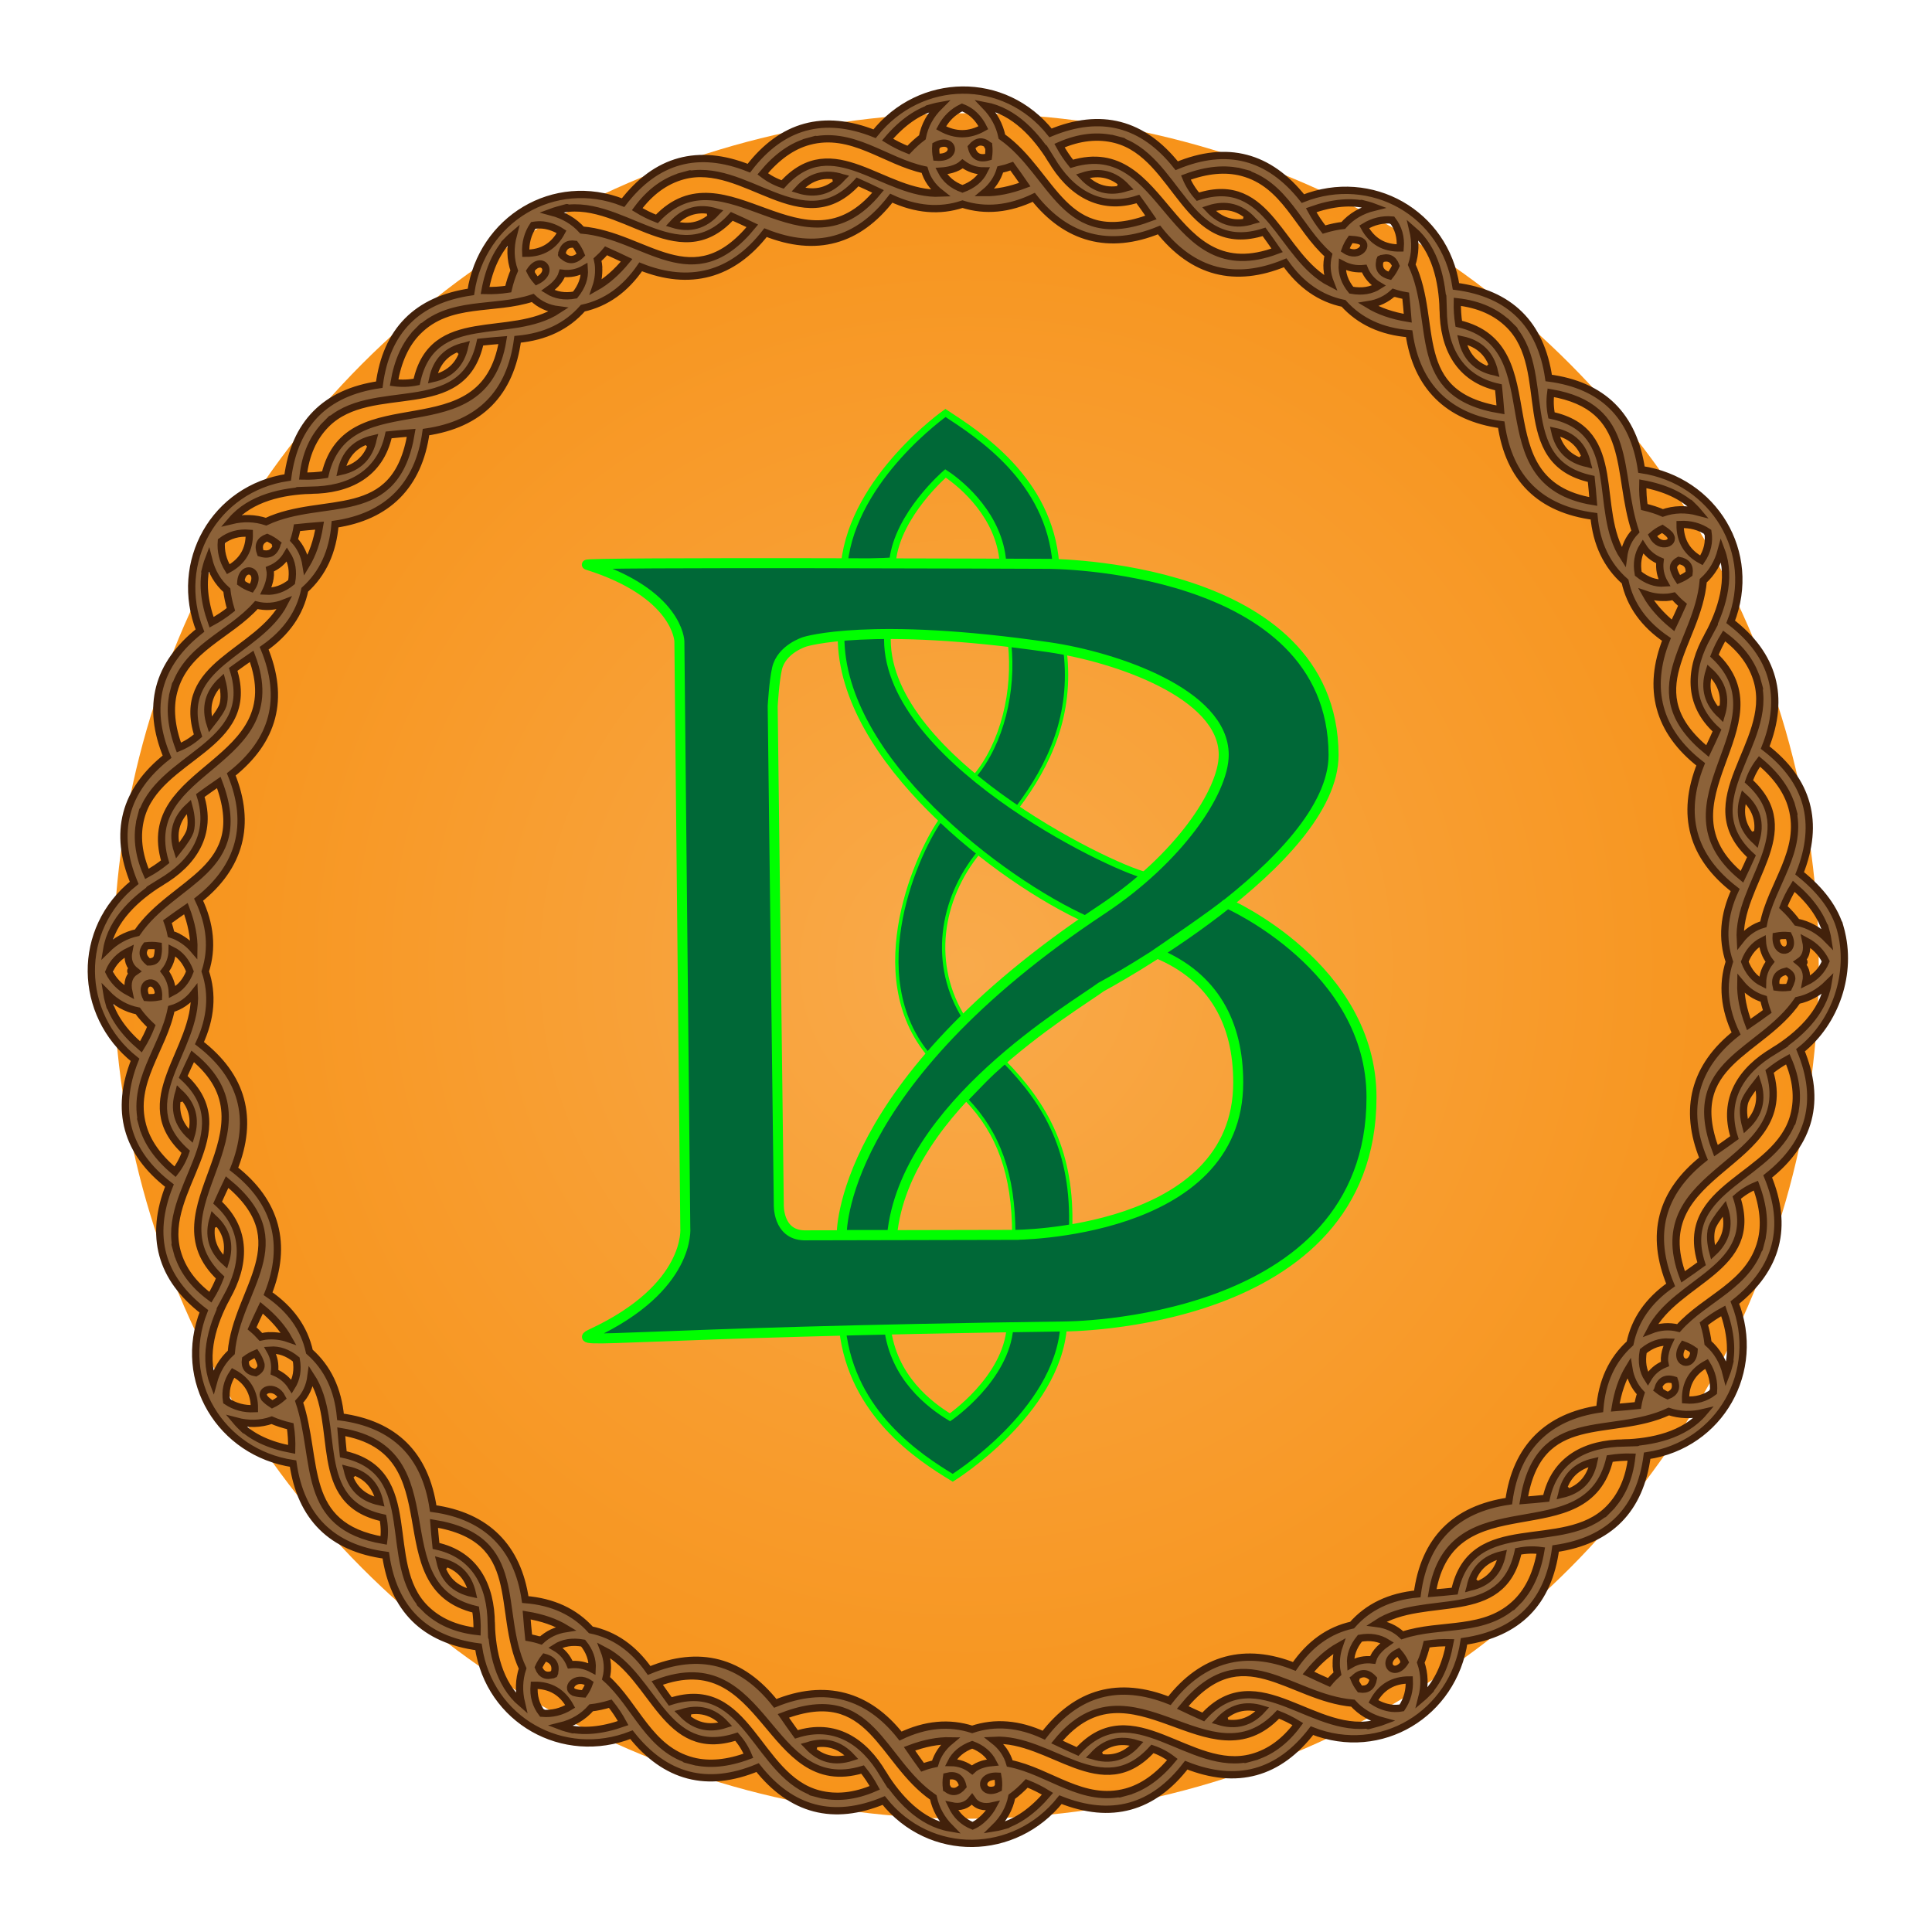 <?xml version="1.0" encoding="UTF-8"?>
<!-- Designer: Steven Hay
     License: MIT
-->
<!DOCTYPE svg PUBLIC "-//W3C//DTD SVG 1.1//EN" "http://www.w3.org/Graphics/SVG/1.1/DTD/svg11.dtd">
<svg version="1.1" id="svg2" sodipodi:docname="bitcoin-logo-noshadow.svg" inkscape:version="0.48.2 r9819" xmlns:dc="http://purl.org/dc/elements/1.1/" xmlns:cc="http://creativecommons.org/ns#" xmlns:rdf="http://www.w3.org/1999/02/22-rdf-syntax-ns#" xmlns:svg="http://www.w3.org/2000/svg" xmlns:sodipodi="http://sodipodi.sourceforge.net/DTD/sodipodi-0.dtd" xmlns:inkscape="http://www.inkscape.org/namespaces/inkscape" xmlns="http://www.w3.org/2000/svg" xmlns:xlink="http://www.w3.org/1999/xlink" x="0px" y="0px" width="1in" height="1in" viewBox="-34 -34 580 580" enable-background="new 0 0 1024 1024" xml:space="preserve">

	<!-- nice shadow with alpha 0.35 -->
	<filter id="dropShadowAlpha">
		<feColorMatrix result="matrixOut" in="SourceAlpha" type="saturate" values="0.1"/>
		<feGaussianBlur in="matrixOut" result="blur-out" stdDeviation="6"/>
		<feColorMatrix in="blur-out" result="color-out" type="matrix" values="0 0 0 0   0                 0 0 0 0   0                  0 0 0 0   0                  0 0 0 0.35 0"/>
		<feBlend in="SourceGraphic" in2="color-out" mode="normal"/>
	</filter>
	
	<g style="opacity: 1">
		<radialGradient id="coinShape" cx="256.028" cy="256.003" r="255.988" gradientUnits="userSpaceOnUse">
			<stop offset="0" style="stop-color:#F9AA4B"/>
			<stop offset="1" style="stop-color:#F7931A"/>
		</radialGradient>
		<circle cx="256" cy="256" r="256" fill="url(#coinShape)" filter="url(#dropShadowAlpha)"/>
<g id="B_gradient" filter="url(#dropShadowAlpha)">
	<g id="XMLID_3_">
		<g>
			<path fill="#006837" d="M267.362,284.56c12.797,13.063,20.853,27.315,20.038,50.53l-17.054,1.63     c0-18.271-4.623-30.62-14.189-40.589L267.362,284.56z"/>
		</g>
		<g>
			<path fill="none" stroke="#00FF00" stroke-miterlimit="10" d="M256.157,296.131c9.566,9.969,14.189,22.317,14.189,40.589     l17.054-1.63c0.814-23.215-7.241-37.468-20.038-50.53L256.157,296.131z"/>
		</g>
	</g>
	<path fill="#006837" stroke="#00FF00" stroke-width="2" stroke-miterlimit="10" d="M282.99,135.289   c-1.986-25.323-23.207-38.778-33.149-45.31c0,0-27.572,19.359-30.367,45.172l14.5-0.797c1.501-13.867,15.867-26.219,15.867-26.219   c5.34,3.508,16.171,12.968,17.24,26.571L282.99,135.289z"/>
	<path fill="#006837" stroke="#00FF00" stroke-width="2" stroke-miterlimit="10" d="M285.313,364.219   c-1.884,25.896-33.298,45.424-33.298,45.424c-10.166-6.179-30.208-19.2-33.084-44.438l13.472-0.771   c1.721,15.096,12.714,23.357,18.795,27.053c0,0,16.893-11.563,18.02-27.053L285.313,364.219z"/>
	<path fill="#006837" stroke="#00FF00" stroke-miterlimit="10" d="M258.624,198.976c8.271-9.869,11.998-25.563,10.472-39.732   l9.13,1.356l7.543,1.025c2.218,18.973-4.603,33.846-14.45,46.919"/>
	<g>
		<path fill="#006837" stroke="#00FF00" stroke-miterlimit="10" d="M245.155,283.111c-20.945-24.394-3.255-62.365,3.613-71.508    l11.207,10.161c-11.732,14.165-14.71,34.056-4.357,50.159L245.155,283.111z"/>
	</g>
	<path fill="#006837" stroke="#00FF00" stroke-width="2" stroke-miterlimit="10" d="M292.298,242.088   c-25.802-11.596-73.829-48.033-73.809-84.929l13.958-0.825c-2.061,36.529,66.376,69.887,77.665,72.504L292.298,242.088z"/>
	<path fill="#006837" stroke="#00FF00" stroke-width="3" stroke-miterlimit="10" d="M334.596,237.27   c0,0,43.137,19.028,43.137,58.166c0,69.071-92.42,68.782-92.42,68.782c-130.445,1.722-149.219,5.693-141.667,2.179   c29.979-13.959,28.084-31.828,28.084-31.828l-1.776-176.069c0,0-0.366-14.362-27.736-22.949   c-2.829-0.888,138.281-0.284,138.281-0.284s85.6-0.202,85.847,57.323c0.137,32.286-69.803,69.731-69.803,69.731   c-8.351,6.159-58.897,35.61-62.733,74.432h-15.122c0,0-1.343-45.08,78.142-97.715c23.004-15.233,36.543-35.399,36.543-46.448   c-0.009-18.345-32.452-29.366-52.407-32.277c-53.935-7.855-73.342-1.648-73.342-1.648s-6.985,2.105-8.358,8.056   c-0.878,3.79-1.3,11.287-1.3,11.287l1.831,149.521c0,0-0.41,9.121,7.598,9.326l62.954-0.135c0-0.001,67.41,0,67.375-45.81   c-0.014-17.696-7.266-31.59-24.364-38.707c0,0,19.186-13.086,21.032-15.036"/>
	<path fill="#006837" stroke="#00FF00" stroke-width="4" stroke-linecap="round" stroke-linejoin="round" d="M219.046,336.188"/>
</g>
<g id="Rope" transform="translate(-17.1,-17.1) scale(1.094)" filter="url(#dropShadowAlpha)">
	<path fill="#8C6239" stroke="#42210B" stroke-width="2" stroke-miterlimit="10" d="M489.61,239.538   c-1.499-5.47-5.238-10.585-11.214-15.342c5.53-13.903,2.378-25.404-9.461-34.5c5.531-13.903,2.378-25.403-9.46-34.5   c7.497-18.98-4.618-38.813-24.491-41.783c-2.164-14.807-10.647-23.188-25.449-25.141c-2.163-14.807-10.646-23.187-25.449-25.141   c-2.995-20.136-23.285-31.481-42.011-24.084c-9.29-11.732-20.828-14.736-34.618-9.014c-9.29-11.731-20.831-14.736-34.621-9.014   c-12.679-15.929-35.773-15.485-48.289,0.232c-13.903-5.536-25.403-2.386-34.503,9.452c-13.902-5.537-25.403-2.387-34.503,9.45   c-18.985-7.505-38.811,4.628-41.777,24.5c-14.806,2.169-23.183,10.655-25.133,25.458c-14.806,2.168-23.184,10.654-25.134,25.457   c-20.132,3.001-31.463,23.3-24.075,42.021c-11.734,9.286-14.742,20.825-9.024,34.617c-11.735,9.286-14.743,20.824-9.024,34.616   C5.435,239.5,5.879,262.86,21.599,275.381c-5.539,13.902-2.389,25.403,9.447,34.505c-5.538,13.901-2.39,25.401,9.446,34.504   c-7.504,18.977,4.607,38.816,24.477,41.794c2.16,14.808,10.64,23.191,25.44,25.15c2.159,14.808,10.639,23.191,25.44,25.15   c2.988,20.136,23.253,31.477,41.98,24.09c9.284,11.735,20.822,14.746,34.616,9.03c9.283,11.737,20.822,14.747,34.615,9.03   c12.679,15.946,35.994,15.499,48.51-0.232c13.904,5.529,25.403,2.374,34.498-9.467c13.904,5.529,25.403,2.373,34.498-9.469   c18.986,7.496,38.788-4.634,41.743-24.507c14.807-2.175,23.181-10.663,25.126-25.466c14.805-2.174,23.179-10.662,25.124-25.466   c20.129-3.009,31.456-23.313,24.06-42.031c11.729-9.289,14.733-20.83,9.011-34.619c11.729-9.29,14.733-20.83,9.009-34.621   C488.343,265.032,492.901,251.525,489.61,239.538C488.111,234.068,490.546,242.945,489.61,239.538z M469.511,262.109   c-1.674,1.221-3.365,2.419-5.073,3.591c-1.555-4.101-2.273-7.857-2.19-11.283c1.733,2.103,3.829,3.519,6.286,4.248   C468.756,259.786,469.073,260.932,469.511,262.109z M460.954,268.154c-11.331,8.958-14.583,20.638-8.947,34.379   c-11.731,9.291-14.734,20.831-9.011,34.62c-6.114,4.3-9.83,9.647-11.145,16.041c-4.93,4.451-7.697,10.45-8.303,17.999   c-14.291,2.086-22.952,10.571-24.948,25.288c-14.806,2.175-23.18,10.663-25.124,25.466c-7.542,0.709-13.504,3.558-17.888,8.55   c-6.362,1.404-11.649,5.187-15.859,11.348c-13.417-5.348-25.163-2.338-34.258,9.401c-13.904-5.529-25.403-2.374-34.498,9.467   c-6.842-3.159-13.393-3.689-19.648-1.592c-6.29-2.029-12.841-1.417-19.653,1.832c-8.95-11.334-20.629-14.594-34.373-8.968   c-9.284-11.736-20.822-14.746-34.615-9.029c-4.285-6.12-9.619-9.835-16-11.146c-4.441-4.938-10.438-7.711-17.989-8.32   c-2.07-14.294-10.548-22.964-25.262-24.974c-2.159-14.809-10.64-23.192-25.441-25.151c-0.699-7.543-3.542-13.508-8.529-17.896   c-1.396-6.378-5.179-11.681-11.347-15.904c5.357-13.412,2.354-25.161-9.38-34.263c5.539-13.9,2.389-25.403-9.446-34.504   c3.168-6.855,3.699-13.415,1.592-19.683c2.034-6.301,1.425-12.862-1.827-19.684c11.334-8.952,14.591-20.632,8.961-34.375   c11.733-9.286,14.742-20.825,9.024-34.617c6.12-4.297,9.836-9.644,11.151-16.039c4.932-4.446,7.701-10.444,8.308-17.994   c14.292-2.081,22.956-10.563,24.958-25.279c14.806-2.168,23.184-10.654,25.134-25.457c7.549-0.704,13.515-3.553,17.897-8.549   c6.371-1.391,11.664-5.172,15.879-11.344c13.413,5.356,25.16,2.352,34.261-9.385c13.901,5.536,25.402,2.385,34.503-9.451   c6.806,3.16,13.32,3.704,19.546,1.635c6.26,1.996,12.778,1.372,19.551-1.873c8.957,11.331,20.639,14.584,34.38,8.951   c9.288,11.731,20.828,14.736,34.617,9.013c4.293,6.111,9.632,9.824,16.017,11.141c4.446,4.938,10.445,7.712,17.999,8.322   c2.076,14.293,10.556,22.958,25.271,24.965c2.164,14.807,10.647,23.187,25.45,25.141c0.7,7.543,3.547,13.507,8.535,17.892   c1.39,6.38,5.173,11.68,11.353,15.899c-5.352,13.416-2.344,25.161,9.394,34.259c-5.532,13.904-2.379,25.404,9.461,34.5   c-3.165,6.854-3.693,13.415-1.586,19.682C457.088,254.771,457.7,261.334,460.954,268.154z M454.747,366.533   c-2.197,1.695-4.749,2.419-7.656,2.17c-0.098-4.453,1.825-7.746,5.769-9.874C454.355,361.248,454.984,363.815,454.747,366.533   C454.1,367.041,454.847,365.758,454.747,366.533z M431.516,359.994c0.43,2.72,1.531,5.018,3.304,6.894   c-0.349,1.049-0.634,2.161-0.836,3.354c-2.062,0.218-4.124,0.408-6.19,0.57C428.494,366.507,429.743,362.91,431.516,359.994   C431.894,362.185,429.743,362.91,431.516,359.994z M439.431,365.847c0.675-2.472,2.204-3.328,4.589-2.569   c0.767,2.087,0.158,3.504-1.824,4.25C441.199,367.088,440.277,366.526,439.431,365.847   C439.937,364.822,440.277,366.526,439.431,365.847z M449.429,355.128c-0.277,5.455-6.212,3.387-2.922-1.52   C447.569,353.988,448.543,354.498,449.429,355.128C449.389,355.898,448.543,354.498,449.429,355.128z M441.608,355.404   c-0.342,1.311-0.396,2.453-0.178,3.436c-2.035,0.821-3.602,2.168-4.699,4.043c-1.343-2.067-1.771-4.584-1.248-7.57   c2.207-1.806,4.569-2.633,7.089-2.492C442.167,353.66,441.839,354.519,441.608,355.404   C441.267,356.715,441.839,354.519,441.608,355.404z M366.444,453.315c-1.771-0.22-3.445-0.85-5.023-1.876   c2.102-3.916,5.386-5.88,9.855-5.89c0.142,2.85-0.543,5.403-2.058,7.661C368.316,453.363,367.394,453.408,366.444,453.315   C364.673,453.096,367.394,453.408,366.444,453.315z M351.325,442.617c0.065,0.412,0.149,0.813,0.238,1.21   c-0.801,0.716-1.578,1.515-2.326,2.417c-1.894-0.841-3.775-1.71-5.644-2.604c2.699-3.3,5.511-5.75,8.43-7.39   C351.329,438.259,351.087,440.379,351.325,442.617C351.391,443.029,351.087,440.379,351.325,442.617z M356.113,445.194   c1.834-1.831,3.6-1.817,5.3,0.045c-0.379,2.171-1.606,3.103-3.681,2.795C357.066,447.157,356.525,446.211,356.113,445.194   C357.078,444.548,356.525,446.211,356.113,445.194z M370.083,440.679c-2.979,4.649-7.115-0.108-1.809-2.717   C369.013,438.806,369.617,439.711,370.083,440.679C369.655,441.348,369.617,439.711,370.083,440.679z M363.144,437.056   c-0.994,1.007-1.626,2.012-1.912,3.015c-2.157-0.259-4.171,0.153-6.042,1.236c-0.189-2.469,0.654-4.868,2.544-7.197   c2.849-0.521,5.334-0.1,7.474,1.233C364.461,435.855,363.768,436.422,363.144,437.056   C362.149,438.063,363.768,436.422,363.144,437.056z M253.333,484.456c-0.59,0.46-1.222,0.83-1.891,1.125   c-2.562-1.032-4.468-2.855-5.715-5.47c2.32,0.487,4.173-0.107,5.54-1.824c1.216,1.804,3.151,2.401,5.802,1.801   C256.183,481.745,254.942,483.203,253.333,484.456C252.743,484.916,254.942,483.203,253.333,484.456z M237.712,469.514   c-1.219-1.676-2.415-3.367-3.588-5.074c4.079-1.546,7.817-2.262,11.229-2.187c-2.107,1.737-3.525,3.836-4.255,6.297   C239.995,468.771,238.869,469.084,237.712,469.514z M244.278,475.357c-0.135-1.112-0.123-2.222,0.041-3.327   c2.439-0.623,3.921,0.275,4.444,2.695C247.381,476.395,245.887,476.604,244.278,475.357   C244.143,474.245,244.947,475.708,244.278,475.357z M258.527,475.299c-4.777,2.398-5.926-3.675-0.163-3.336   C258.579,473.09,258.628,474.202,258.527,475.299C257.866,475.631,258.628,474.202,258.527,475.299z M254.465,468.619   c-1.36,0.373-2.407,0.925-3.157,1.646c-1.714-1.341-3.649-2.024-5.805-2.046c1.092-2.203,3.029-3.837,5.833-4.891   c2.67,0.996,4.57,2.614,5.722,4.845C256.172,468.245,255.308,468.389,254.465,468.619   C253.104,468.992,255.308,468.389,254.465,468.619z M133.296,454.687c-1.699-2.204-2.42-4.763-2.162-7.68   c4.446-0.052,7.745,1.884,9.894,5.808C138.601,454.313,136.023,454.937,133.296,454.687   C132.789,454.038,134.081,454.79,133.296,454.687z M142.475,449.066c-3.266-0.853-0.052-5.181,3.779-2.593   c-0.38,1.058-0.886,2.025-1.514,2.906C143.958,449.342,143.195,449.254,142.475,449.066   C141.186,448.729,143.195,449.254,142.475,449.066z M136.592,443.968c-2.103,0.767-3.526,0.146-4.27-1.863   c0.44-0.986,1-1.899,1.677-2.74C136.49,440.039,137.354,441.573,136.592,443.968C135.416,444.687,137.294,442.785,136.592,443.968z    M132.962,434.755c-1.041-0.346-2.143-0.628-3.325-0.832c-0.216-2.061-0.405-4.122-0.564-6.188   c4.296,0.704,7.886,1.952,10.798,3.721C137.146,431.883,134.844,432.983,132.962,434.755   C131.922,434.409,133.208,434.535,132.962,434.755z M147.05,442.539c-1.879-1.003-3.885-1.394-6.021-1.169   c-0.825-2.035-2.177-3.604-4.057-4.703c2.074-1.341,4.599-1.76,7.592-1.227C146.37,437.65,147.194,440.018,147.05,442.539   C146.201,442.126,147.194,440.018,147.05,442.539z M64.594,365.062c-1.146-1.808-2.719-3.129-4.72-3.965   c0.267-2.155-0.137-4.168-1.213-6.039c2.465-0.185,4.861,0.66,7.185,2.55C66.358,360.448,65.931,362.929,64.594,365.062   C64.085,364.32,65.931,362.929,64.594,365.062z M46.729,369.045c-0.447-2.761,0.15-5.352,1.788-7.771   c3.934,2.081,5.884,5.36,5.849,9.836C51.526,371.244,48.981,370.556,46.729,369.045C46.582,368.151,47.294,369.449,46.729,369.045z    M56.113,358.788c0.265,0.965-0.205,1.786-1.403,2.459c-2.161-0.376-3.09-1.593-2.792-3.649c0.883-0.67,1.835-1.213,2.855-1.625   C55.411,356.929,55.861,357.867,56.113,358.788C56.378,359.753,55.861,357.867,56.113,358.788z M57.441,368.534   c-2.426-2.399,2.53-4.466,4.531-0.411c-0.849,0.739-1.761,1.344-2.737,1.809C58.58,369.51,57.967,369.054,57.441,368.534   C56.493,367.598,57.967,369.054,57.441,368.534z M57.348,351.193c-0.407,0.064-0.803,0.146-1.196,0.231   c-0.722-0.81-1.526-1.597-2.44-2.355c0.843-1.893,1.713-3.771,2.608-5.641c3.311,2.712,5.766,5.538,7.404,8.471   C61.715,351.201,59.591,350.955,57.348,351.193C56.94,351.258,59.591,350.955,57.348,351.193z M31.837,256.82   c-0.102-2.115-0.808-4.024-2.117-5.728c1.352-1.703,2.043-3.628,2.072-5.776c2.197,1.089,3.828,3.019,4.881,5.808   C35.677,253.779,34.063,255.674,31.837,256.82C31.764,255.954,34.063,255.674,31.837,256.82z M28.05,258.127   c-1.137,0.215-2.259,0.264-3.366,0.158C22.348,253.559,28.361,252.444,28.05,258.127C26.913,258.342,28.105,257.118,28.05,258.127z    M27.73,247.093c-0.252,0.968-1.068,1.447-2.442,1.432c-1.657-1.361-1.877-2.835-0.662-4.427c1.125-0.138,2.245-0.128,3.36,0.038   C28.045,245.223,27.96,246.209,27.73,247.093C27.478,248.061,27.96,246.209,27.73,247.093z M21.76,251.061   c-1.814,1.205-2.43,3.124-1.85,5.762c-2.475-1.315-4.297-3.18-5.466-5.595c1.034-2.544,2.85-4.437,5.447-5.68   C19.424,247.857,20.029,249.702,21.76,251.061C19.945,252.266,20.029,249.702,21.76,251.061z M32.504,241.271   c-0.345-0.132-0.688-0.244-1.032-0.356c-0.223-1.121-0.539-2.266-0.976-3.443c1.675-1.22,3.367-2.416,5.075-3.589   c1.553,4.101,2.269,7.856,2.187,11.282C36.353,243.509,34.606,242.207,32.504,241.271C32.16,241.139,34.606,242.207,32.504,241.271   z M45.3,133.057c2.198-1.694,4.751-2.417,7.659-2.168c0.095,4.453-1.829,7.745-5.772,9.874   C45.692,138.344,45.063,135.776,45.3,133.057C45.95,132.549,45.201,133.833,45.3,133.057z M68.532,139.602   c-0.431-2.72-1.532-5.018-3.303-6.895c0.35-1.048,0.635-2.159,0.838-3.352c2.06-0.218,4.124-0.407,6.189-0.568   C71.553,133.092,70.303,136.687,68.532,139.602C68.155,137.412,70.303,136.687,68.532,139.602z M60.618,133.747   c-0.675,2.473-2.205,3.33-4.59,2.57c-0.767-2.089-0.157-3.505,1.828-4.25C58.85,132.506,59.771,133.066,60.618,133.747   C60.11,134.771,59.771,133.066,60.618,133.747z M50.617,144.464c0.278-5.457,6.213-3.387,2.92,1.52   C52.475,145.604,51.502,145.095,50.617,144.464C50.656,143.693,51.502,145.095,50.617,144.464z M58.437,144.19   c0.342-1.311,0.396-2.454,0.179-3.437c2.035-0.821,3.602-2.167,4.701-4.042c1.343,2.068,1.771,4.586,1.246,7.571   c-2.208,1.806-4.571,2.632-7.091,2.492C57.877,145.935,58.206,145.075,58.437,144.19C58.778,142.879,58.206,145.075,58.437,144.19z    M133.637,46.308c1.769,0.221,3.442,0.85,5.019,1.875c-2.081,3.933-5.358,5.889-9.833,5.867c-0.14-2.842,0.546-5.39,2.056-7.643   C131.775,46.257,132.693,46.216,133.637,46.308C135.406,46.528,132.693,46.216,133.637,46.308z M148.75,57.011   c-0.065-0.409-0.147-0.808-0.234-1.203c0.807-0.72,1.591-1.523,2.347-2.434c1.893,0.843,3.774,1.712,5.643,2.607   c-2.708,3.305-5.528,5.757-8.454,7.396C148.745,61.372,148.989,59.25,148.75,57.011C148.685,56.602,148.989,59.25,148.75,57.011z    M138.687,54.374c0.375-2.162,1.593-3.093,3.652-2.792c0.67,0.882,1.212,1.832,1.627,2.852   C142.137,56.251,140.378,56.23,138.687,54.374C138.653,52.996,139.359,55.573,138.687,54.374z M130.008,58.917   c2.969-4.607,7.086,0.126,1.813,2.731C131.08,60.8,130.474,59.89,130.008,58.917C130.432,58.259,130.474,59.89,130.008,58.917z    M136.932,62.567c0.998-1.011,1.632-2.02,1.917-3.027c2.155,0.264,4.166-0.143,6.037-1.221c0.188,2.466-0.654,4.863-2.54,7.188   c-2.844,0.517-5.325,0.093-7.46-1.24C135.625,63.758,136.311,63.195,136.932,62.567C137.93,61.557,136.311,63.195,136.932,62.567z    M262.188,30.146c1.221,1.675,2.417,3.367,3.591,5.073c-3.997,1.516-7.666,2.235-11.023,2.195c2.12-1.75,3.546-3.866,4.277-6.348   C260.062,30.846,261.111,30.546,262.188,30.146z M255.854,24.434c0.116,1.062,0.098,2.12-0.059,3.173   c-2.548,0.716-4.103-0.173-4.661-2.667C252.596,23.213,254.168,23.045,255.854,24.434C255.971,25.496,255.107,24.02,255.854,24.434   z M250.936,15.321c1.459,1.106,2.613,2.537,3.473,4.277c-3.848,2.188-7.718,2.2-11.608,0.036c1.338-2.548,3.252-4.413,5.741-5.594   C249.377,14.358,250.177,14.777,250.936,15.321C252.395,16.427,250.177,14.777,250.936,15.321z M241.356,24.482   c5.014-2.644,6.241,3.691,0.174,3.206C241.327,26.606,241.271,25.538,241.356,24.482C242.092,24.094,241.271,25.538,241.356,24.482   z M245.645,31.046c1.298-0.356,2.312-0.874,3.053-1.547c1.755,1.316,3.723,1.968,5.907,1.956c-1.106,2.228-3.076,3.876-5.936,4.926   c-2.723-0.991-4.657-2.622-5.823-4.878C243.803,31.438,244.738,31.293,245.645,31.046   C246.943,30.689,244.738,31.293,245.645,31.046z M366.616,44.931c1.694,2.199,2.415,4.753,2.161,7.664   c-4.453,0.083-7.743-1.846-9.873-5.788C361.326,45.313,363.897,44.688,366.616,44.931C367.122,45.577,365.837,44.83,366.616,44.931   z M357.435,50.547c3.277,0.853,0.053,5.169-3.758,2.606c0.381-1.061,0.89-2.033,1.521-2.917   C355.97,50.276,356.724,50.362,357.435,50.547C358.725,50.883,356.724,50.362,357.435,50.547z M363.34,55.654   c2.093-0.765,3.512-0.153,4.256,1.838c-0.441,0.991-1.002,1.911-1.684,2.755C363.438,59.573,362.579,58.042,363.34,55.654   C364.516,54.937,362.639,56.837,363.34,55.654z M366.949,64.859c1.047,0.349,2.158,0.634,3.349,0.837   c0.217,2.061,0.406,4.124,0.566,6.189c-4.306-0.704-7.899-1.956-10.816-3.729C362.77,67.729,365.07,66.629,366.949,64.859   C367.996,65.208,366.706,65.077,366.949,64.859z M352.882,57.086c1.879,0.998,3.886,1.382,6.02,1.152   c0.82,2.037,2.167,3.605,4.042,4.706c-2.07,1.339-4.591,1.763-7.58,1.234C353.562,61.969,352.738,59.606,352.882,57.086   C353.727,57.495,352.738,59.606,352.882,57.086z M435.363,134.533c1.147,1.807,2.721,3.128,4.723,3.964   c-0.266,2.155,0.139,4.168,1.216,6.04c-2.466,0.185-4.862-0.66-7.187-2.549C433.602,139.146,434.029,136.667,435.363,134.533   C435.874,135.273,434.029,136.667,435.363,134.533z M453.23,130.545c0.446,2.761-0.148,5.352-1.786,7.773   c-3.934-2.083-5.885-5.363-5.855-9.839C448.433,128.344,450.978,129.033,453.23,130.545   C453.379,131.438,452.666,130.14,453.23,130.545z M443.849,140.804c-0.265-0.965,0.203-1.786,1.401-2.459   c2.162,0.375,3.094,1.593,2.792,3.651c-0.882,0.669-1.833,1.211-2.854,1.625C444.552,142.664,444.1,141.726,443.849,140.804   C443.584,139.839,444.1,141.726,443.849,140.804z M442.519,131.06c2.427,2.397-2.527,4.466-4.532,0.411   c0.849-0.74,1.76-1.345,2.736-1.81C441.377,130.083,441.99,130.539,442.519,131.06C443.466,131.997,441.99,130.539,442.519,131.06z    M442.618,148.401c0.406-0.064,0.803-0.146,1.194-0.233c0.722,0.81,1.528,1.595,2.439,2.353c-0.843,1.893-1.71,3.774-2.605,5.644   c-3.311-2.711-5.766-5.536-7.406-8.468C438.251,148.394,440.374,148.639,442.618,148.401   C443.024,148.337,440.374,148.639,442.618,148.401z M468.166,242.763c0.102,2.114,0.809,4.023,2.118,5.726   c-1.353,1.703-2.043,3.628-2.071,5.776c-2.198-1.089-3.829-3.017-4.883-5.805C464.326,245.803,465.939,243.909,468.166,242.763   C468.238,243.627,465.939,243.909,468.166,242.763z M476.149,253.498c-0.175,0.672-0.435,1.332-0.771,1.984   c-1.123,0.138-2.243,0.129-3.359-0.036c-0.603-2.411,0.296-3.874,2.696-4.39C475.928,251.714,476.402,252.53,476.149,253.498   C475.975,254.17,476.402,252.53,476.149,253.498z M471.951,241.455c1.136-0.215,2.26-0.264,3.367-0.16   C477.654,246.02,471.644,247.136,471.951,241.455C473.087,241.239,471.896,242.463,471.951,241.455z M478.242,248.519   c1.815-1.205,2.431-3.126,1.85-5.762c2.475,1.314,4.299,3.179,5.468,5.594c-1.035,2.543-2.851,4.437-5.447,5.681   C480.579,251.721,479.975,249.876,478.242,248.519C480.058,247.314,479.975,249.876,478.242,248.519z M485.748,240.598   c0.167,0.605,0.28,1.192,0.371,1.772c-2.457-2.532-5.281-4.113-8.477-4.745c-0.972-1.352-2.202-2.738-3.714-4.163   c0.777-1.99,1.726-3.894,2.847-5.708C481.521,231.81,484.514,236.093,485.748,240.598   C485.915,241.203,484.514,236.093,485.748,240.598z M476.288,206.097c3.291,12.004-5.675,21.071-7.843,32.085   c-2.506,0.713-4.615,2.171-6.329,4.374c-0.919-15.736,17.797-29.625,2.353-43.594c0.668-1.992,1.64-3.814,2.913-5.468   C472.084,197.393,475.054,201.593,476.288,206.097C478.007,212.37,475.054,201.593,476.288,206.097z M466.353,215.306   c-3.676-3.315-4.778-7.336-3.307-12.063C466.723,206.559,467.826,210.58,466.353,215.306   C464.448,213.404,467.025,212.698,466.353,215.306z M466.827,171.597c4.686,17.082-18.379,32.757-1.653,47.924   c-0.842,1.894-1.711,3.774-2.606,5.643c-24.937-20.419,12.444-41.858-7.56-60.702c0.728-1.884,1.62-3.684,2.672-5.402   C462.456,162.59,465.505,166.771,466.827,171.597C468.548,177.87,465.505,166.771,466.827,171.597z M456.895,180.806   c-3.679-3.314-4.782-7.335-3.31-12.063C457.264,172.058,458.365,176.079,456.895,180.806   C454.988,178.905,457.611,178.36,456.895,180.806z M453.244,158.979c-5.104,8.958-5.746,18.594,2.469,26.042   c-0.842,1.894-1.71,3.774-2.605,5.643c-20.078-16.438-2.635-29.18-1.165-46.748c2.4-2.17,4.048-4.937,4.943-8.301   C459.791,143.399,456.931,152.117,453.244,158.979C452.078,161.026,457.713,150.661,453.244,158.979z M449.556,123.937   c0.376,0.371,0.72,0.747,1.04,1.128c-3.41-0.906-6.662-0.82-9.761,0.258c-1.469-0.643-3.154-1.198-5.082-1.652   c-0.323-2.113-0.454-4.236-0.393-6.368C441.501,118.441,446.233,120.654,449.556,123.937   C449.932,124.308,446.233,120.654,449.556,123.937z M410.09,92.338c23.104,3.926,17.816,21.903,23.235,38.054   c-1.814,1.883-2.903,4.221-3.265,7.012c-8.625-13.164,0.569-34.512-19.759-38.874C409.885,96.471,409.813,94.406,410.09,92.338z    M420.11,111.739c-4.843-1.031-7.81-3.962-8.898-8.791C416.055,103.978,419.021,106.909,420.11,111.739   C417.511,111.045,419.388,109.144,420.11,111.739z M398.657,73.654c12.601,12.449,0.472,37.557,22.539,42.325   c0.219,2.06,0.406,4.123,0.567,6.189c-31.808-5.207-10.162-42.472-36.91-48.78c-0.312-1.996-0.44-4-0.389-6.014   C390.367,68.042,395.098,70.138,398.657,73.654C403.283,78.225,395.098,70.138,398.657,73.654z M394.662,86.598   c-4.845-1.03-7.81-3.96-8.898-8.791C390.606,78.837,393.572,81.768,394.662,86.598C392.063,85.904,394.058,84.121,394.662,86.598z    M380.583,69.523c0.059,10.311,4.327,18.975,15.165,21.314c0.218,2.061,0.405,4.124,0.566,6.19   c-25.539-4.183-16.927-23.875-24.357-39.825c1.001-3.046,1.103-6.23,0.304-9.553C378.513,52.993,380.345,61.795,380.583,69.523   C380.598,71.878,380.291,60.085,380.583,69.523z M359.958,40.857c0.595,0.155,1.15,0.344,1.688,0.548   c-3.482,0.854-6.313,2.526-8.489,5.014c-1.608,0.179-3.361,0.544-5.28,1.123c-1.337-1.667-2.512-3.438-3.526-5.316   C350.233,40.136,355.438,39.681,359.958,40.857C360.553,41.012,355.438,39.681,359.958,40.857z M325.339,31.844   c11.964,3.115,15.404,15.274,23.74,22.676c-0.649,2.529-0.464,5.09,0.559,7.682c-13.919-7.169-16.654-30.061-36.38-23.674   c-1.394-1.573-2.489-3.324-3.285-5.253C315.697,31.144,320.817,30.667,325.339,31.844   C331.633,33.482,320.817,30.667,325.339,31.844z M328.363,45.047c-4.707,1.534-8.742,0.483-12.104-3.151   C320.967,40.363,325.001,41.413,328.363,45.047C325.765,45.75,326.438,43.164,328.363,45.047z M290.719,22.83   c17.138,4.462,19.223,32.273,40.709,25.344c1.22,1.674,2.416,3.366,3.59,5.074c-30.139,11.424-30.068-31.67-56.38-23.733   c-1.269-1.571-2.385-3.241-3.349-5.01C280.731,22.125,285.877,21.569,290.719,22.83C297.013,24.469,285.877,21.569,290.719,22.83z    M293.744,36.034c-4.709,1.534-8.743,0.483-12.105-3.152C286.347,31.348,290.382,32.399,293.744,36.034   C291.145,36.736,291.981,34.193,293.744,36.034z M273.008,28.307c5.214,8.896,13.247,14.256,23.8,10.853   c1.221,1.674,2.417,3.366,3.59,5.074c-24.087,9.131-26.61-12.031-40.905-22.183c-0.66-3.173-2.194-6.006-4.602-8.497   C262.959,15.058,268.938,21.752,273.008,28.307C274.198,30.339,268.027,20.284,273.008,28.307z M240.949,13.903   c0.496-0.135,0.981-0.244,1.459-0.33c-2.546,2.519-4.131,5.409-4.755,8.672c-1.25,0.935-2.529,2.084-3.842,3.477   c-1.991-0.778-3.894-1.728-5.708-2.849C232.161,18.127,236.444,15.137,240.949,13.903   C241.445,13.768,236.444,15.137,240.949,13.903z M206.447,23.354c11.878-3.254,20.93,5.487,31.794,7.798   c0.716,2.533,2.184,4.666,4.405,6.398c-15.64,0.726-29.424-17.75-43.336-2.378c-1.992-0.669-3.814-1.641-5.467-2.915   C197.741,27.556,201.941,24.588,206.447,23.354C212.721,21.636,201.941,24.588,206.447,23.354z M215.653,33.291   c-3.315,3.677-7.336,4.778-12.063,3.304C206.905,32.918,210.926,31.817,215.653,33.291   C213.751,35.195,213.045,32.618,215.653,33.291z M171.944,32.805c17.083-4.679,32.752,18.389,47.923,1.667   c1.893,0.843,3.774,1.711,5.643,2.607c-20.427,24.93-41.857-12.457-60.704,7.544c-1.884-0.729-3.684-1.621-5.402-2.674   C162.936,37.175,167.119,34.127,171.944,32.805C178.217,31.087,167.119,34.127,171.944,32.805z M181.151,42.742   c-3.316,3.677-7.337,4.778-12.064,3.305C172.402,42.37,176.424,41.269,181.151,42.742   C179.249,44.646,178.705,42.025,181.151,42.742z M137.442,42.256c17.163-4.701,32.897,18.228,47.923,1.667   c1.893,0.843,3.773,1.712,5.642,2.607c-16.441,20.068-29.183,2.633-46.75,1.151c-2.174-2.4-4.945-4.046-8.312-4.939   C136.421,42.565,136.917,42.4,137.442,42.256C143.714,40.538,136.917,42.4,137.442,42.256z M124.283,50.081   c0.367-0.372,0.741-0.714,1.118-1.032c-0.9,3.408-0.81,6.66,0.269,9.758c-0.641,1.469-1.195,3.151-1.648,5.078   c-2.113,0.324-4.235,0.454-6.367,0.393C118.791,58.138,121.002,53.405,124.283,50.081C124.65,49.708,121.002,53.405,124.283,50.081   z M99.149,75.537c8.712-8.823,20.997-5.665,31.594-9.228c1.885,1.814,4.227,2.899,7.021,3.256   c-13.161,8.638-34.518-0.557-38.875,19.776c-2.06,0.417-4.124,0.489-6.192,0.215C93.717,83.533,95.868,78.861,99.149,75.537   C103.719,70.909,95.868,78.861,99.149,75.537z M112.095,79.529c-1.03,4.842-3.959,7.81-8.788,8.9   C104.336,83.587,107.265,80.62,112.095,79.529C111.402,82.129,109.5,80.252,112.095,79.529z M74.016,100.994   c12.444-12.604,37.558-0.482,42.318-22.553c2.06-0.218,4.124-0.407,6.189-0.569c-5.197,31.81-42.47,10.175-48.769,36.926   c-1.995,0.312-4,0.442-6.014,0.39C68.407,109.287,70.501,104.554,74.016,100.994C78.586,96.365,70.501,104.554,74.016,100.994z    M86.961,104.986c-1.03,4.843-3.959,7.81-8.789,8.901C79.202,109.044,82.131,106.077,86.961,104.986   C86.268,107.586,84.485,105.589,86.961,104.986z M69.891,119.068c10.311-0.063,18.973-4.331,21.31-15.17   c2.061-0.218,4.125-0.407,6.19-0.568c-4.175,25.553-23.882,16.925-39.83,24.375c-3.047-1.001-6.232-1.098-9.556-0.292   C53.331,121.148,62.169,119.31,69.891,119.068C72.247,119.054,60.453,119.364,69.891,119.068z M41.238,139.707   c0.154-0.591,0.342-1.143,0.544-1.676c0.857,3.476,2.529,6.301,5.015,8.475c0.177,1.61,0.543,3.365,1.122,5.284   c-1.668,1.337-3.44,2.513-5.318,3.526C40.514,149.431,40.06,144.227,41.238,139.707C41.392,139.116,40.06,144.227,41.238,139.707z    M32.213,174.323c3.121-11.968,15.288-15.404,22.692-23.743c2.531,0.647,5.092,0.458,7.684-0.567   c-7.165,13.934-30.078,16.656-23.695,36.393c-1.574,1.394-3.325,2.488-5.253,3.285C31.511,183.964,31.035,178.842,32.213,174.323   C33.854,168.029,31.035,178.842,32.213,174.323z M45.779,177.859c-0.295,1.131-1.468,2.979-3.516,5.546   c-1.532-4.708-0.48-8.743,3.156-12.104C46.12,173.9,46.241,176.086,45.779,177.859C45.484,178.99,46.241,176.086,45.779,177.859z    M23.189,208.939c4.469-17.138,32.279-19.21,25.356-40.7c1.675-1.22,3.366-2.416,5.075-3.589   c11.415,30.142-31.679,30.059-23.75,56.372c-1.571,1.269-3.242,2.384-5.011,3.347C22.481,218.927,21.928,213.781,23.189,208.939   C24.83,202.646,21.928,213.781,23.189,208.939z M36.754,212.476c-0.294,1.131-1.467,2.978-3.516,5.547   c-1.532-4.708-0.48-8.743,3.156-12.104C37.095,208.517,37.217,210.702,36.754,212.476C36.46,213.607,37.217,210.702,36.754,212.476   z M28.661,226.653c8.897-5.212,14.259-13.245,10.86-23.797c1.675-1.22,3.367-2.417,5.075-3.589   c9.231,24.373-12.441,26.609-22.421,41.222c-3.119,0.672-5.898,2.211-8.336,4.617C15.189,236.904,22.042,230.759,28.661,226.653   C30.694,225.462,20.637,231.63,28.661,226.653z M14.253,258.978c-0.165-0.604-0.28-1.189-0.371-1.768   c2.457,2.531,5.282,4.112,8.476,4.745c0.971,1.351,2.201,2.737,3.712,4.162c-0.778,1.99-1.729,3.894-2.85,5.708   C18.476,267.767,15.486,263.483,14.253,258.978C14.088,258.373,15.486,263.483,14.253,258.978z M23.699,293.481   c-3.288-12.01,5.69-21.064,7.855-32.081c2.506-0.714,4.616-2.17,6.332-4.373c0.909,15.734-17.808,29.621-2.37,43.593   c-0.669,1.993-1.641,3.816-2.916,5.468C27.899,302.188,24.933,297.987,23.699,293.481   C21.981,287.208,24.933,297.987,23.699,293.481z M33.637,284.276c3.676,3.316,4.777,7.338,3.303,12.064   C33.263,293.024,32.162,289.003,33.637,284.276C35.541,286.179,32.964,286.885,33.637,284.276z M33.146,327.986   c-4.678-17.086,18.393-32.75,1.673-47.924c0.844-1.894,1.713-3.774,2.608-5.643c24.928,20.43-12.464,41.855,7.536,60.705   c-0.729,1.883-1.621,3.684-2.674,5.4C37.514,336.993,34.466,332.812,33.146,327.986C31.428,321.712,34.466,332.812,33.146,327.986z    M43.083,318.781c3.677,3.315,4.778,7.336,3.303,12.063C42.71,327.527,41.609,323.507,43.083,318.781   C44.987,320.683,42.366,321.226,43.083,318.781z M46.724,340.609c5.109-8.957,5.753-18.591-2.458-26.043   c0.843-1.894,1.712-3.773,2.608-5.642c20.069,16.442,2.625,29.184,1.144,46.751c-2.4,2.17-4.048,4.936-4.944,8.3   C40.166,356.197,43.039,347.463,46.724,340.609C47.891,338.563,42.252,348.925,46.724,340.609z M50.401,375.655   c-0.376-0.372-0.719-0.749-1.04-1.131c3.407,0.906,6.66,0.821,9.758-0.255c1.47,0.645,3.156,1.199,5.086,1.655   c0.323,2.112,0.452,4.235,0.388,6.368C58.454,381.152,53.722,378.938,50.401,375.655C50.025,375.283,53.722,378.938,50.401,375.655   z M89.855,407.268c-23.108-3.935-17.803-21.913-23.222-38.063c1.815-1.884,2.903-4.221,3.265-7.012   c8.625,13.169-0.582,34.511,19.747,38.884C90.062,403.136,90.132,405.199,89.855,407.268z M79.841,387.864   c4.842,1.032,7.807,3.963,8.895,8.793C83.894,395.625,80.929,392.693,79.841,387.864C82.441,388.56,80.563,390.458,79.841,387.864z    M101.281,425.956c-12.594-12.452-0.458-37.56-22.524-42.332c-0.217-2.062-0.406-4.125-0.565-6.191   c31.805,5.222,10.147,42.479,36.893,48.793c0.31,1.996,0.439,4,0.386,6.014C109.57,431.571,104.84,429.474,101.281,425.956   C96.656,421.383,104.84,429.474,101.281,425.956z M105.282,413.014c4.842,1.033,7.807,3.963,8.896,8.794   C109.334,420.774,106.369,417.844,105.282,413.014C107.882,413.709,105.883,415.49,105.282,413.014z M119.353,430.093   c-0.054-10.311-4.32-18.975-15.156-21.319c-0.217-2.061-0.404-4.124-0.564-6.189c25.515,4.184,16.932,23.853,24.33,39.803   c-1.005,3.049-1.111,6.236-0.318,9.562C121.411,446.604,119.589,437.809,119.353,430.093   C119.341,427.738,119.643,439.53,119.353,430.093z M139.948,458.755c-0.585-0.152-1.133-0.337-1.662-0.539   c3.486-0.856,6.319-2.532,8.5-5.023c1.599-0.179,3.341-0.543,5.245-1.116c1.337,1.667,2.513,3.442,3.525,5.319   C149.671,459.48,144.467,459.936,139.948,458.755C139.362,458.603,144.467,459.936,139.948,458.755z M174.563,467.786   c-11.95-3.12-15.399-15.26-23.71-22.673c0.65-2.53,0.465-5.093-0.557-7.688c13.9,7.186,16.631,30.059,36.352,23.682   c1.392,1.575,2.486,3.327,3.282,5.255C184.203,468.489,179.083,468.965,174.563,467.786   C168.268,466.144,179.083,468.965,174.563,467.786z M171.544,454.58c4.709-1.531,8.743-0.479,12.104,3.158   C178.939,459.269,174.904,458.216,171.544,454.58C174.143,453.88,173.468,456.464,171.544,454.58z M209.178,476.816   c-17.142-4.472-19.2-32.28-40.696-25.364c-1.219-1.675-2.415-3.367-3.588-5.074c30.143-11.413,30.053,31.684,56.367,23.76   c1.268,1.571,2.384,3.242,3.347,5.012C219.164,477.525,214.019,478.08,209.178,476.816   C202.884,475.175,214.019,478.08,209.178,476.816z M206.159,463.609c4.708-1.53,8.743-0.479,12.103,3.158   C213.554,468.3,209.52,467.248,206.159,463.609C208.758,462.911,207.92,465.452,206.159,463.609z M226.892,471.348   c-5.211-8.897-13.241-14.262-23.795-10.863c-1.22-1.676-2.416-3.367-3.588-5.077c24.323-9.204,26.604,12.368,41.154,22.384   c0.67,3.134,2.209,5.926,4.618,8.374C237.1,484.773,230.995,477.965,226.892,471.348   C225.701,469.315,231.868,479.372,226.892,471.348z M259.169,485.759c-0.585,0.161-1.153,0.273-1.714,0.363   c2.534-2.47,4.116-5.308,4.749-8.517c1.33-0.966,2.695-2.179,4.097-3.668c1.99,0.777,3.896,1.726,5.711,2.846   C267.956,481.53,263.674,484.522,259.169,485.759C258.584,485.92,263.674,484.522,259.169,485.759z M293.666,476.29   c-11.976,3.288-21.042-5.629-32.024-7.825c-0.714-2.51-2.174-4.623-4.378-6.342c15.712-0.876,29.587,17.778,43.536,2.347   c1.992,0.668,3.815,1.639,5.468,2.912C302.37,472.087,298.171,475.055,293.666,476.29   C287.396,478.012,298.171,475.055,293.666,476.29z M284.455,466.358c3.316-3.678,7.336-4.781,12.063-3.31   C293.204,466.728,289.184,467.829,284.455,466.358C286.357,464.454,287.064,467.03,284.455,466.358z M328.166,466.824   c-17.081,4.688-32.761-18.375-47.925-1.646c-1.894-0.841-3.774-1.709-5.644-2.604c20.413-24.941,41.861,12.435,60.7-7.573   c1.884,0.728,3.684,1.618,5.403,2.671C337.172,462.449,332.99,465.5,328.166,466.824C321.893,468.545,332.99,465.5,328.166,466.824   z M318.954,456.891c3.315-3.679,7.335-4.781,12.063-3.31C327.702,457.259,323.683,458.363,318.954,456.891   C320.855,454.986,321.4,457.606,318.954,456.891z M362.663,457.356c-17.159,4.709-32.908-18.214-47.925-1.645   c-1.892-0.843-3.773-1.711-5.643-2.604c16.414-20.055,29.162-2.678,46.714-1.178c2.176,2.406,4.95,4.058,8.324,4.949   C363.667,457.055,363.18,457.215,362.663,457.356C356.392,459.078,363.18,457.215,362.663,457.356z M375.795,449.539   c-0.359,0.364-0.724,0.701-1.093,1.012c0.894-3.412,0.8-6.669-0.28-9.771c0.633-1.46,1.181-3.133,1.63-5.046   c2.112-0.323,4.235-0.454,6.366-0.395C381.284,441.479,379.075,446.214,375.795,449.539   C375.436,449.903,379.075,446.214,375.795,449.539z M400.92,424.072c-8.699,8.818-20.977,5.681-31.566,9.231   c-1.887-1.818-4.23-2.904-7.03-3.258c13.161-8.625,34.502,0.55,38.853-19.778c2.06-0.418,4.123-0.491,6.191-0.217   C406.348,416.075,404.2,420.747,400.92,424.072C396.352,428.702,404.2,420.747,400.92,424.072z M387.973,420.085   c1.028-4.843,3.956-7.811,8.786-8.904C395.729,416.023,392.803,418.992,387.973,420.085   C388.665,417.485,390.567,419.361,387.973,420.085z M426.045,398.606c-12.44,12.609-37.558,0.494-42.312,22.568   c-2.061,0.218-4.124,0.407-6.189,0.57c5.187-31.81,42.471-10.19,48.755-36.943c1.995-0.313,4.001-0.443,6.015-0.393   C431.65,390.312,429.557,395.044,426.045,398.606C421.476,403.236,429.557,395.044,426.045,398.606z M413.097,394.619   c1.028-4.843,3.957-7.811,8.785-8.905C420.854,390.558,417.927,393.526,413.097,394.619   C413.789,392.019,415.573,394.014,413.097,394.619z M430.162,380.53c-10.312,0.063-18.97,4.342-21.305,15.178   c-2.061,0.218-4.122,0.408-6.188,0.57c4.166-25.546,23.874-16.94,39.82-24.391c3.048,0.999,6.233,1.095,9.557,0.288   C446.725,378.444,437.881,380.287,430.162,380.53C427.808,380.545,439.601,380.231,430.162,380.53z M458.809,359.88   c-0.152,0.592-0.34,1.146-0.544,1.68c-0.859-3.476-2.531-6.3-5.018-8.474c-0.177-1.609-0.544-3.365-1.123-5.285   c1.667-1.337,3.439-2.514,5.315-3.527C459.529,350.157,459.986,355.36,458.809,359.88   C458.656,360.472,459.986,355.36,458.809,359.88z M467.82,325.261c-3.115,11.969-15.282,15.411-22.684,23.752   c-2.529-0.646-5.091-0.456-7.683,0.569c7.158-13.936,30.071-16.669,23.681-36.401c1.573-1.394,3.323-2.488,5.251-3.286   C468.518,315.619,468.996,320.74,467.82,325.261C466.182,331.556,468.996,320.74,467.82,325.261z M454.253,321.729   c0.294-1.132,1.466-2.979,3.514-5.548c1.533,4.707,0.482,8.741-3.151,12.104C453.914,325.688,453.791,323.504,454.253,321.729   C454.547,320.598,453.791,323.504,454.253,321.729z M476.83,290.64c-4.463,17.141-32.27,19.222-25.341,40.71   c-1.674,1.222-3.364,2.419-5.072,3.592c-11.429-30.137,31.667-30.07,23.727-56.382c1.572-1.268,3.242-2.384,5.011-3.349   C477.533,280.652,478.091,285.798,476.83,290.64C475.19,296.936,478.091,285.798,476.83,290.64z M463.264,287.109   c0.293-1.131,1.466-2.979,3.514-5.548c1.533,4.708,0.482,8.742-3.15,12.104C462.924,291.067,462.802,288.883,463.264,287.109   C463.557,285.979,462.802,288.883,463.264,287.109z M471.352,272.93c-8.896,5.216-14.254,13.248-10.851,23.801   c-1.675,1.22-3.367,2.416-5.074,3.591c-9.243-24.374,12.434-26.61,22.404-41.232c3.119-0.674,5.897-2.212,8.335-4.617   C484.805,262.68,477.979,268.813,471.352,272.93C469.32,274.121,479.373,267.948,471.352,272.93z"/>
</g>
	</g>
</svg>